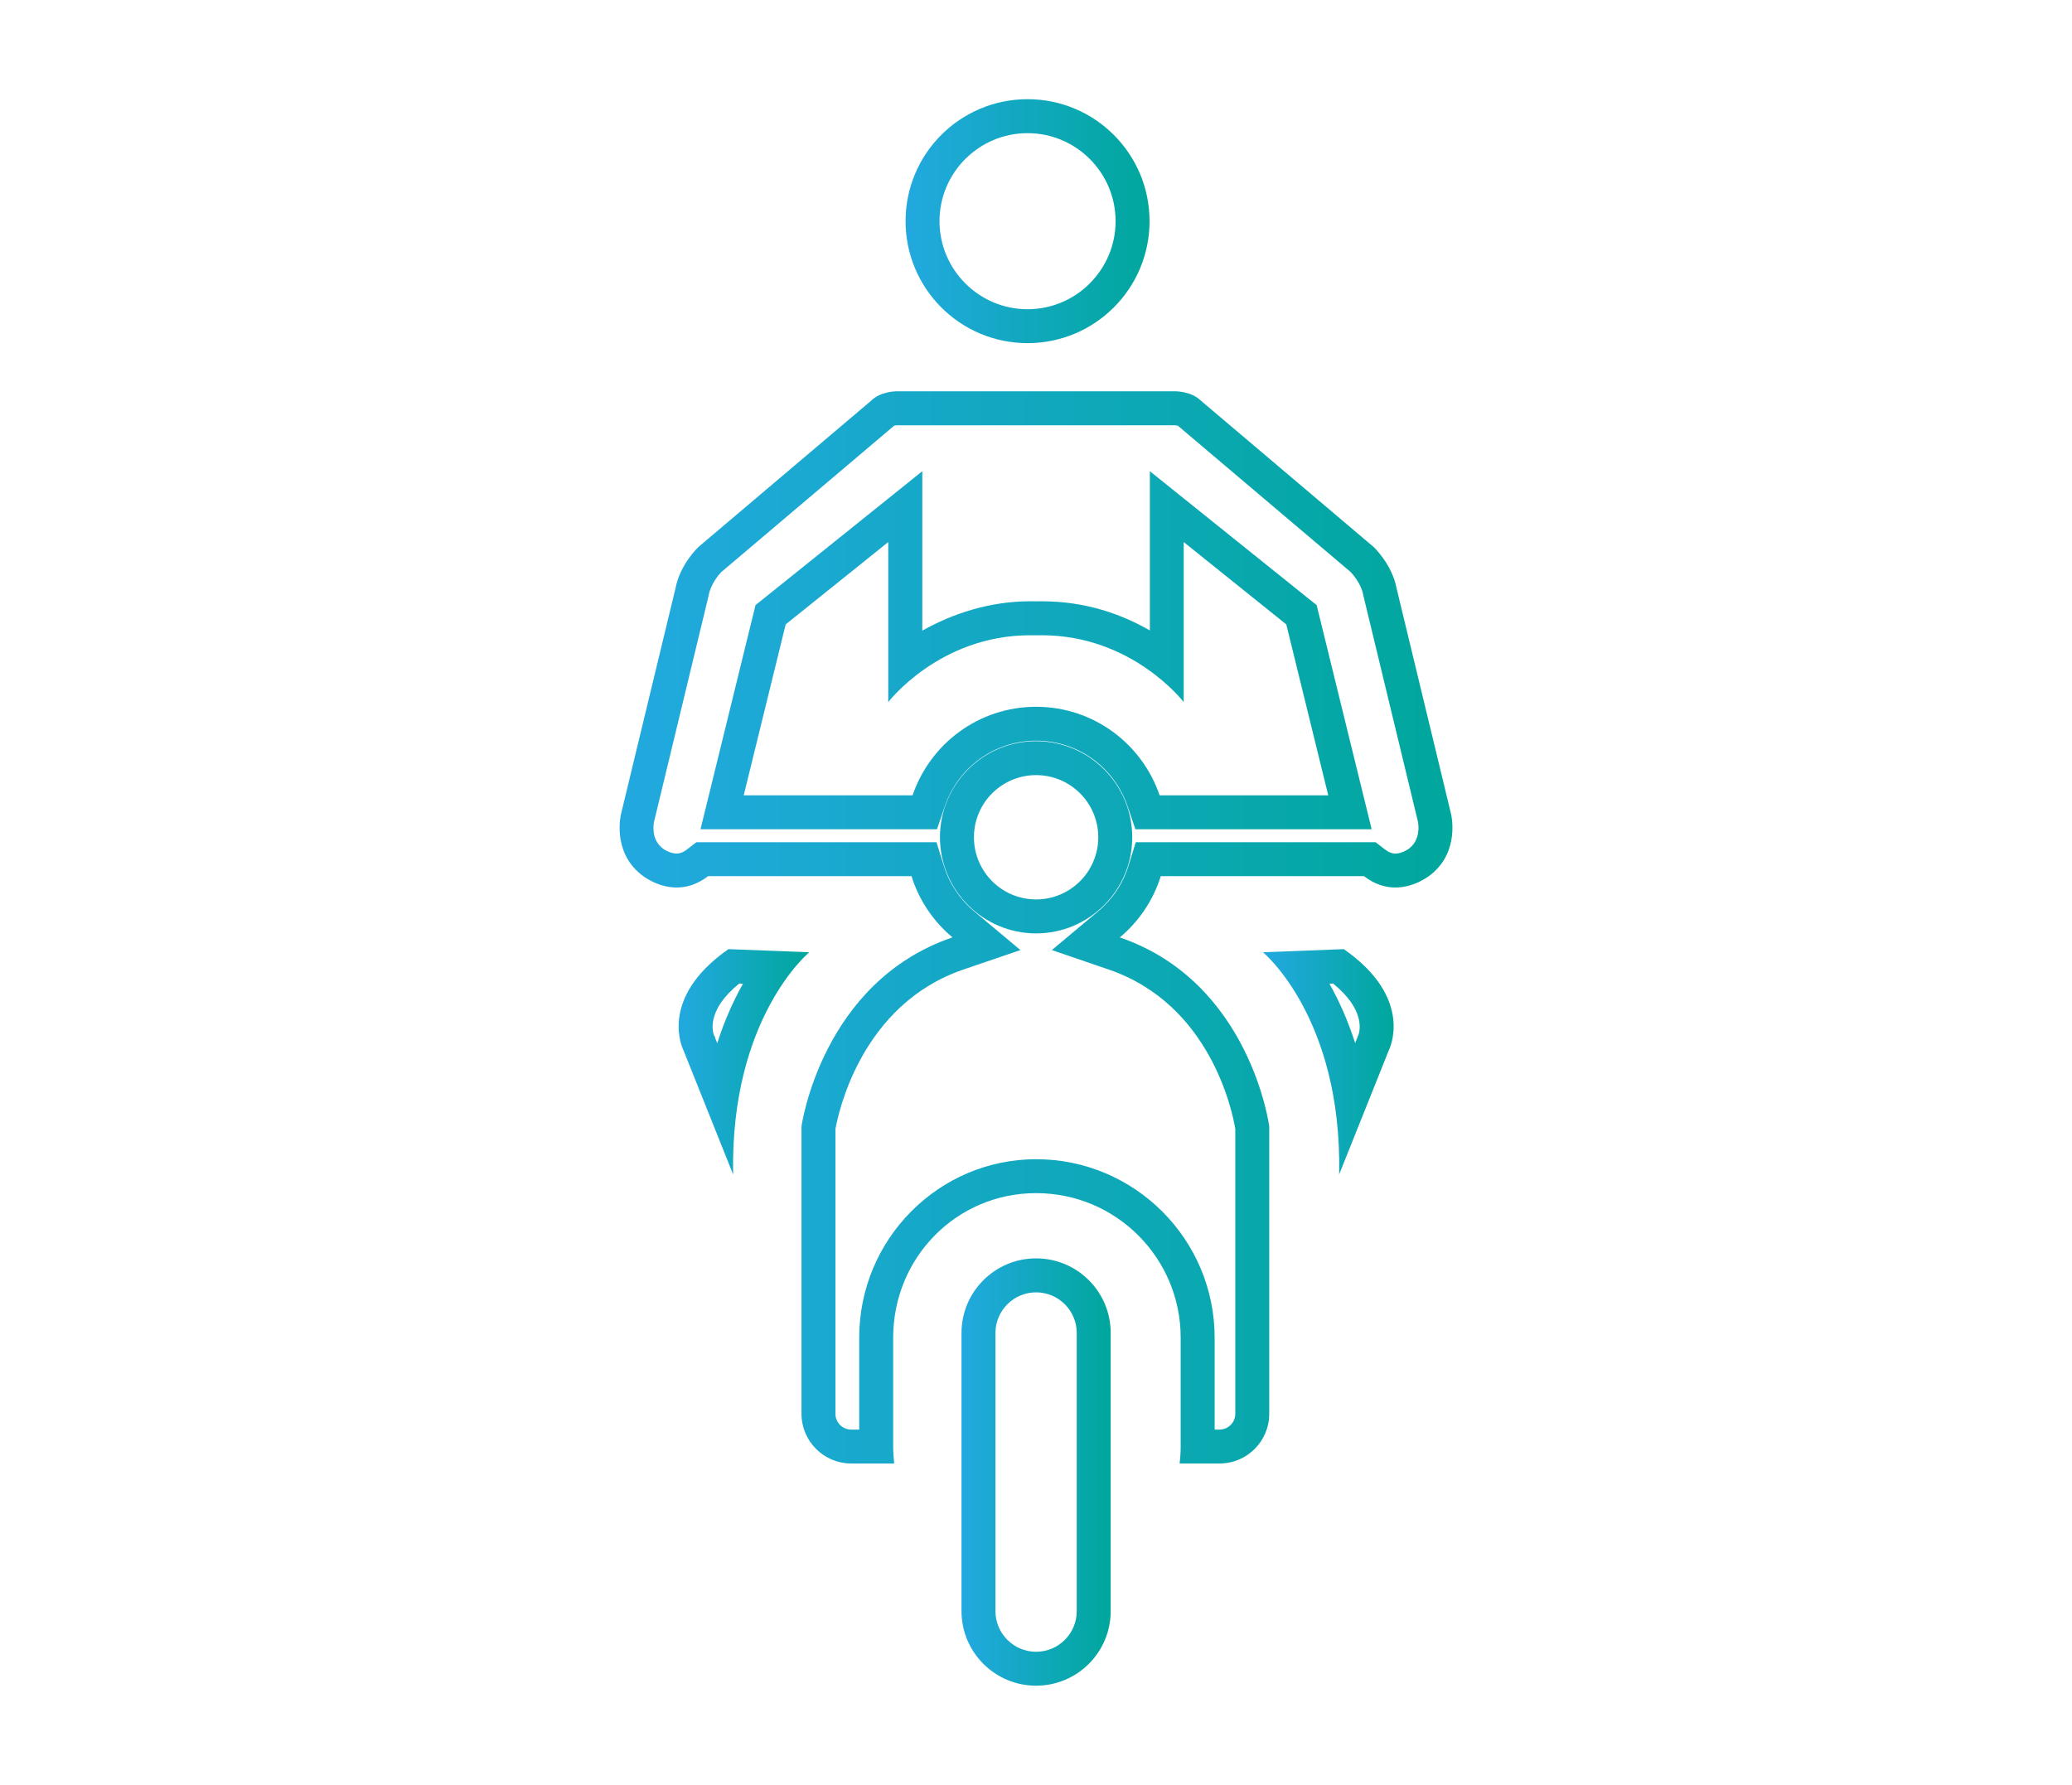 <?xml version="1.0" encoding="utf-8"?>
<!-- Generator: Adobe Illustrator 17.0.0, SVG Export Plug-In . SVG Version: 6.00 Build 0)  -->
<!DOCTYPE svg PUBLIC "-//W3C//DTD SVG 1.1//EN" "http://www.w3.org/Graphics/SVG/1.1/DTD/svg11.dtd">
<svg version="1.1" id="Layer_1" xmlns="http://www.w3.org/2000/svg" xmlns:xlink="http://www.w3.org/1999/xlink" x="0px" y="0px"
	 width="65px" height="56px" viewBox="0 0 65 56" enable-background="new 0 0 65 56" xml:space="preserve">
<g>
	<linearGradient id="SVGID_1_" gradientUnits="userSpaceOnUse" x1="30.163" y1="46.184" x2="34.843" y2="46.184">
		<stop  offset="0" style="stop-color:#22A9E0"/>
		<stop  offset="1" style="stop-color:#00A79C"/>
	</linearGradient>
	<path fill="url(#SVGID_1_)" d="M32.503,40.547c0.703,0,1.275,0.572,1.275,1.275v8.727c0,0.703-0.572,1.275-1.275,1.275
		c-0.703,0-1.275-0.572-1.275-1.275v-8.727C31.228,41.118,31.8,40.547,32.503,40.547 M32.503,39.481c-1.292,0-2.34,1.048-2.34,2.34
		v8.727c0,1.292,1.048,2.34,2.34,2.34c1.292,0,2.34-1.048,2.34-2.34v-8.727C34.843,40.529,33.796,39.481,32.503,39.481
		L32.503,39.481z"/>
	<linearGradient id="SVGID_2_" gradientUnits="userSpaceOnUse" x1="19.436" y1="29.097" x2="45.564" y2="29.097">
		<stop  offset="0" style="stop-color:#22A9E0"/>
		<stop  offset="1" style="stop-color:#00A79C"/>
	</linearGradient>
	<path fill="url(#SVGID_2_)" d="M36.868,13.343c0.002,0,0.004,0,0.006,0h0.017l-0.014,0c0.024,0.002,0.054,0.008,0.075,0.014
		l0.03,0.026l5.387,4.562c0.046,0.048,0.329,0.353,0.398,0.721l0.005,0.027l0.006,0.027l1.704,7.06
		c0.011,0.055,0.102,0.542-0.273,0.839c-0.057,0.045-0.247,0.162-0.434,0.162c-0.069,0-0.178-0.014-0.333-0.134l-0.288-0.222H42.79
		h-6.376H35.63l-0.233,0.749c-0.172,0.553-0.501,1.045-0.951,1.422l-1.448,1.212l1.787,0.612c3.209,1.1,3.883,4.493,3.967,4.999
		v8.939c0,0.273-0.222,0.495-0.495,0.495h-0.153v-2.884c0-3.088-2.512-5.599-5.599-5.599c-3.061,0-5.551,2.512-5.551,5.599v2.884
		h-0.251c-0.273,0-0.495-0.222-0.495-0.495v-8.934c0.089-0.5,0.806-3.91,4.014-5.005l1.789-0.611l-1.449-1.214
		c-0.45-0.377-0.778-0.868-0.95-1.421l-0.233-0.749h-0.784H22.21h-0.364l-0.288,0.222c-0.155,0.12-0.265,0.134-0.333,0.134
		c-0.187,0-0.377-0.117-0.418-0.148l-0.016-0.014l-0.017-0.013c-0.358-0.282-0.267-0.77-0.258-0.815l1.706-7.069l0.006-0.027
		l0.005-0.027c0.062-0.329,0.305-0.628,0.396-0.72l5.388-4.563l0.03-0.026c0.023-0.007,0.055-0.014,0.061-0.014h4.296h0.189h4.266
		L36.868,13.343 M36.069,19.779c-0.86-0.496-1.996-0.914-3.384-0.914l-0.077,0.001c-0.013,0-0.025,0-0.037,0l-0.027,0.001l-0.01,0
		l-0.023-0.001l-0.033,0.001l-0.047-0.001l-0.031,0l-0.083-0.001c-1.281,0-2.453,0.396-3.384,0.921v-2.78v-2.222l-1.732,1.391
		l-3.218,2.584l-0.282,0.226l-0.086,0.351l-1.316,5.363l-0.324,1.319h1.359h5.297h0.763l0.246-0.723
		c0.418-1.23,1.57-2.056,2.866-2.056c1.297,0,2.448,0.826,2.866,2.056l0.246,0.723h0.763h5.29h1.359l-0.324-1.319l-1.316-5.363
		l-0.086-0.351l-0.282-0.226l-3.218-2.584l-1.732-1.391v2.222V19.779 M32.503,29.285c1.663,0,3.016-1.353,3.016-3.016
		c0-1.663-1.353-3.015-3.016-3.015c-1.663,0-3.016,1.353-3.016,3.015C29.488,27.932,30.84,29.285,32.503,29.285 M36.891,12.278
		h-4.296h-0.189h-4.296c0,0-0.488,0-0.78,0.293l-5.411,4.583c0,0-0.585,0.536-0.731,1.316l-1.706,7.069c0,0-0.293,1.17,0.634,1.901
		c0,0,0.472,0.405,1.112,0.405c0.302,0,0.641-0.09,0.985-0.356h6.382c0.236,0.759,0.689,1.423,1.284,1.921
		c-4.107,1.402-4.735,5.928-4.735,5.928v9.019c0,0.862,0.699,1.56,1.56,1.56h1.348c-0.02-0.176-0.032-0.355-0.032-0.536v-3.413
		c0-2.504,1.981-4.534,4.485-4.534c2.504,0,4.534,2.03,4.534,4.534v3.413c0,0.182-0.012,0.36-0.033,0.536h1.251
		c0.862,0,1.56-0.698,1.56-1.56v-9.019c0,0-0.592-4.524-4.687-5.927c0.596-0.498,1.048-1.162,1.284-1.922h6.376
		c0.344,0.266,0.683,0.356,0.985,0.356c0.639,0,1.112-0.405,1.112-0.405c0.926-0.731,0.634-1.901,0.634-1.901l-1.706-7.069
		c-0.146-0.78-0.731-1.316-0.731-1.316l-5.411-4.583C37.378,12.278,36.891,12.278,36.891,12.278L36.891,12.278z M37.134,22.028
		v-5.021l3.218,2.584l1.316,5.363h-5.29c-0.549-1.615-2.074-2.779-3.875-2.779c-1.801,0-3.326,1.164-3.875,2.779h-5.297l1.316-5.363
		l3.218-2.584v5.021c0,0,1.604-2.097,4.45-2.097c0.03,0,0.06,0,0.09,0.001v0c0.008,0,0.016-0.001,0.024-0.001
		c0.018,0,0.035,0.001,0.053,0.001c0.006,0,0.011,0,0.017,0c0.006,0,0.011,0,0.017,0c0.018,0,0.035-0.001,0.053-0.001
		c0.008,0,0.016,0,0.024,0.001v0c0.03,0,0.06-0.001,0.09-0.001C35.531,19.931,37.134,22.028,37.134,22.028L37.134,22.028z
		 M32.503,28.219c-1.077,0-1.95-0.873-1.95-1.95c0-1.077,0.873-1.95,1.95-1.95c1.077,0,1.95,0.873,1.95,1.95
		C34.453,27.346,33.58,28.219,32.503,28.219L32.503,28.219z"/>
	<linearGradient id="SVGID_3_" gradientUnits="userSpaceOnUse" x1="39.621" y1="33.314" x2="43.719" y2="33.314">
		<stop  offset="0" style="stop-color:#22A9E0"/>
		<stop  offset="1" style="stop-color:#00A79C"/>
	</linearGradient>
	<path fill="url(#SVGID_3_)" d="M41.82,30.859c0.989,0.802,0.849,1.453,0.797,1.608l-0.003,0.003l-0.033,0.084l-0.069,0.172
		c-0.236-0.737-0.521-1.355-0.807-1.862L41.82,30.859 M42.156,29.779l-2.535,0.098c0,0,2.486,2.048,2.389,6.971l1.56-3.9
		C43.57,32.948,44.398,31.34,42.156,29.779L42.156,29.779z"/>
	<linearGradient id="SVGID_4_" gradientUnits="userSpaceOnUse" x1="21.29" y1="33.314" x2="25.388" y2="33.314">
		<stop  offset="0" style="stop-color:#22A9E0"/>
		<stop  offset="1" style="stop-color:#00A79C"/>
	</linearGradient>
	<path fill="url(#SVGID_4_)" d="M23.189,30.859l0.119,0.005c-0.285,0.506-0.571,1.126-0.808,1.867l-0.071-0.178l0.005-0.015
		l-0.038-0.063C22.346,32.337,22.181,31.676,23.189,30.859 M22.853,29.779c-2.243,1.56-1.414,3.169-1.414,3.169l1.56,3.9
		c-0.097-4.924,2.389-6.971,2.389-6.971L22.853,29.779L22.853,29.779z"/>
	<linearGradient id="SVGID_5_" gradientUnits="userSpaceOnUse" x1="28.408" y1="6.939" x2="36.062" y2="6.939">
		<stop  offset="0" style="stop-color:#22A9E0"/>
		<stop  offset="1" style="stop-color:#00A79C"/>
	</linearGradient>
	<path fill="url(#SVGID_5_)" d="M32.235,4.178c1.523,0,2.762,1.239,2.762,2.762c0,1.523-1.239,2.762-2.762,2.762
		c-1.523,0-2.762-1.239-2.762-2.762C29.473,5.416,30.712,4.178,32.235,4.178 M32.235,3.112c-2.114,0-3.827,1.713-3.827,3.827
		c0,2.114,1.713,3.827,3.827,3.827c2.114,0,3.827-1.713,3.827-3.827C36.062,4.826,34.349,3.112,32.235,3.112L32.235,3.112z"/>
</g>
</svg>
